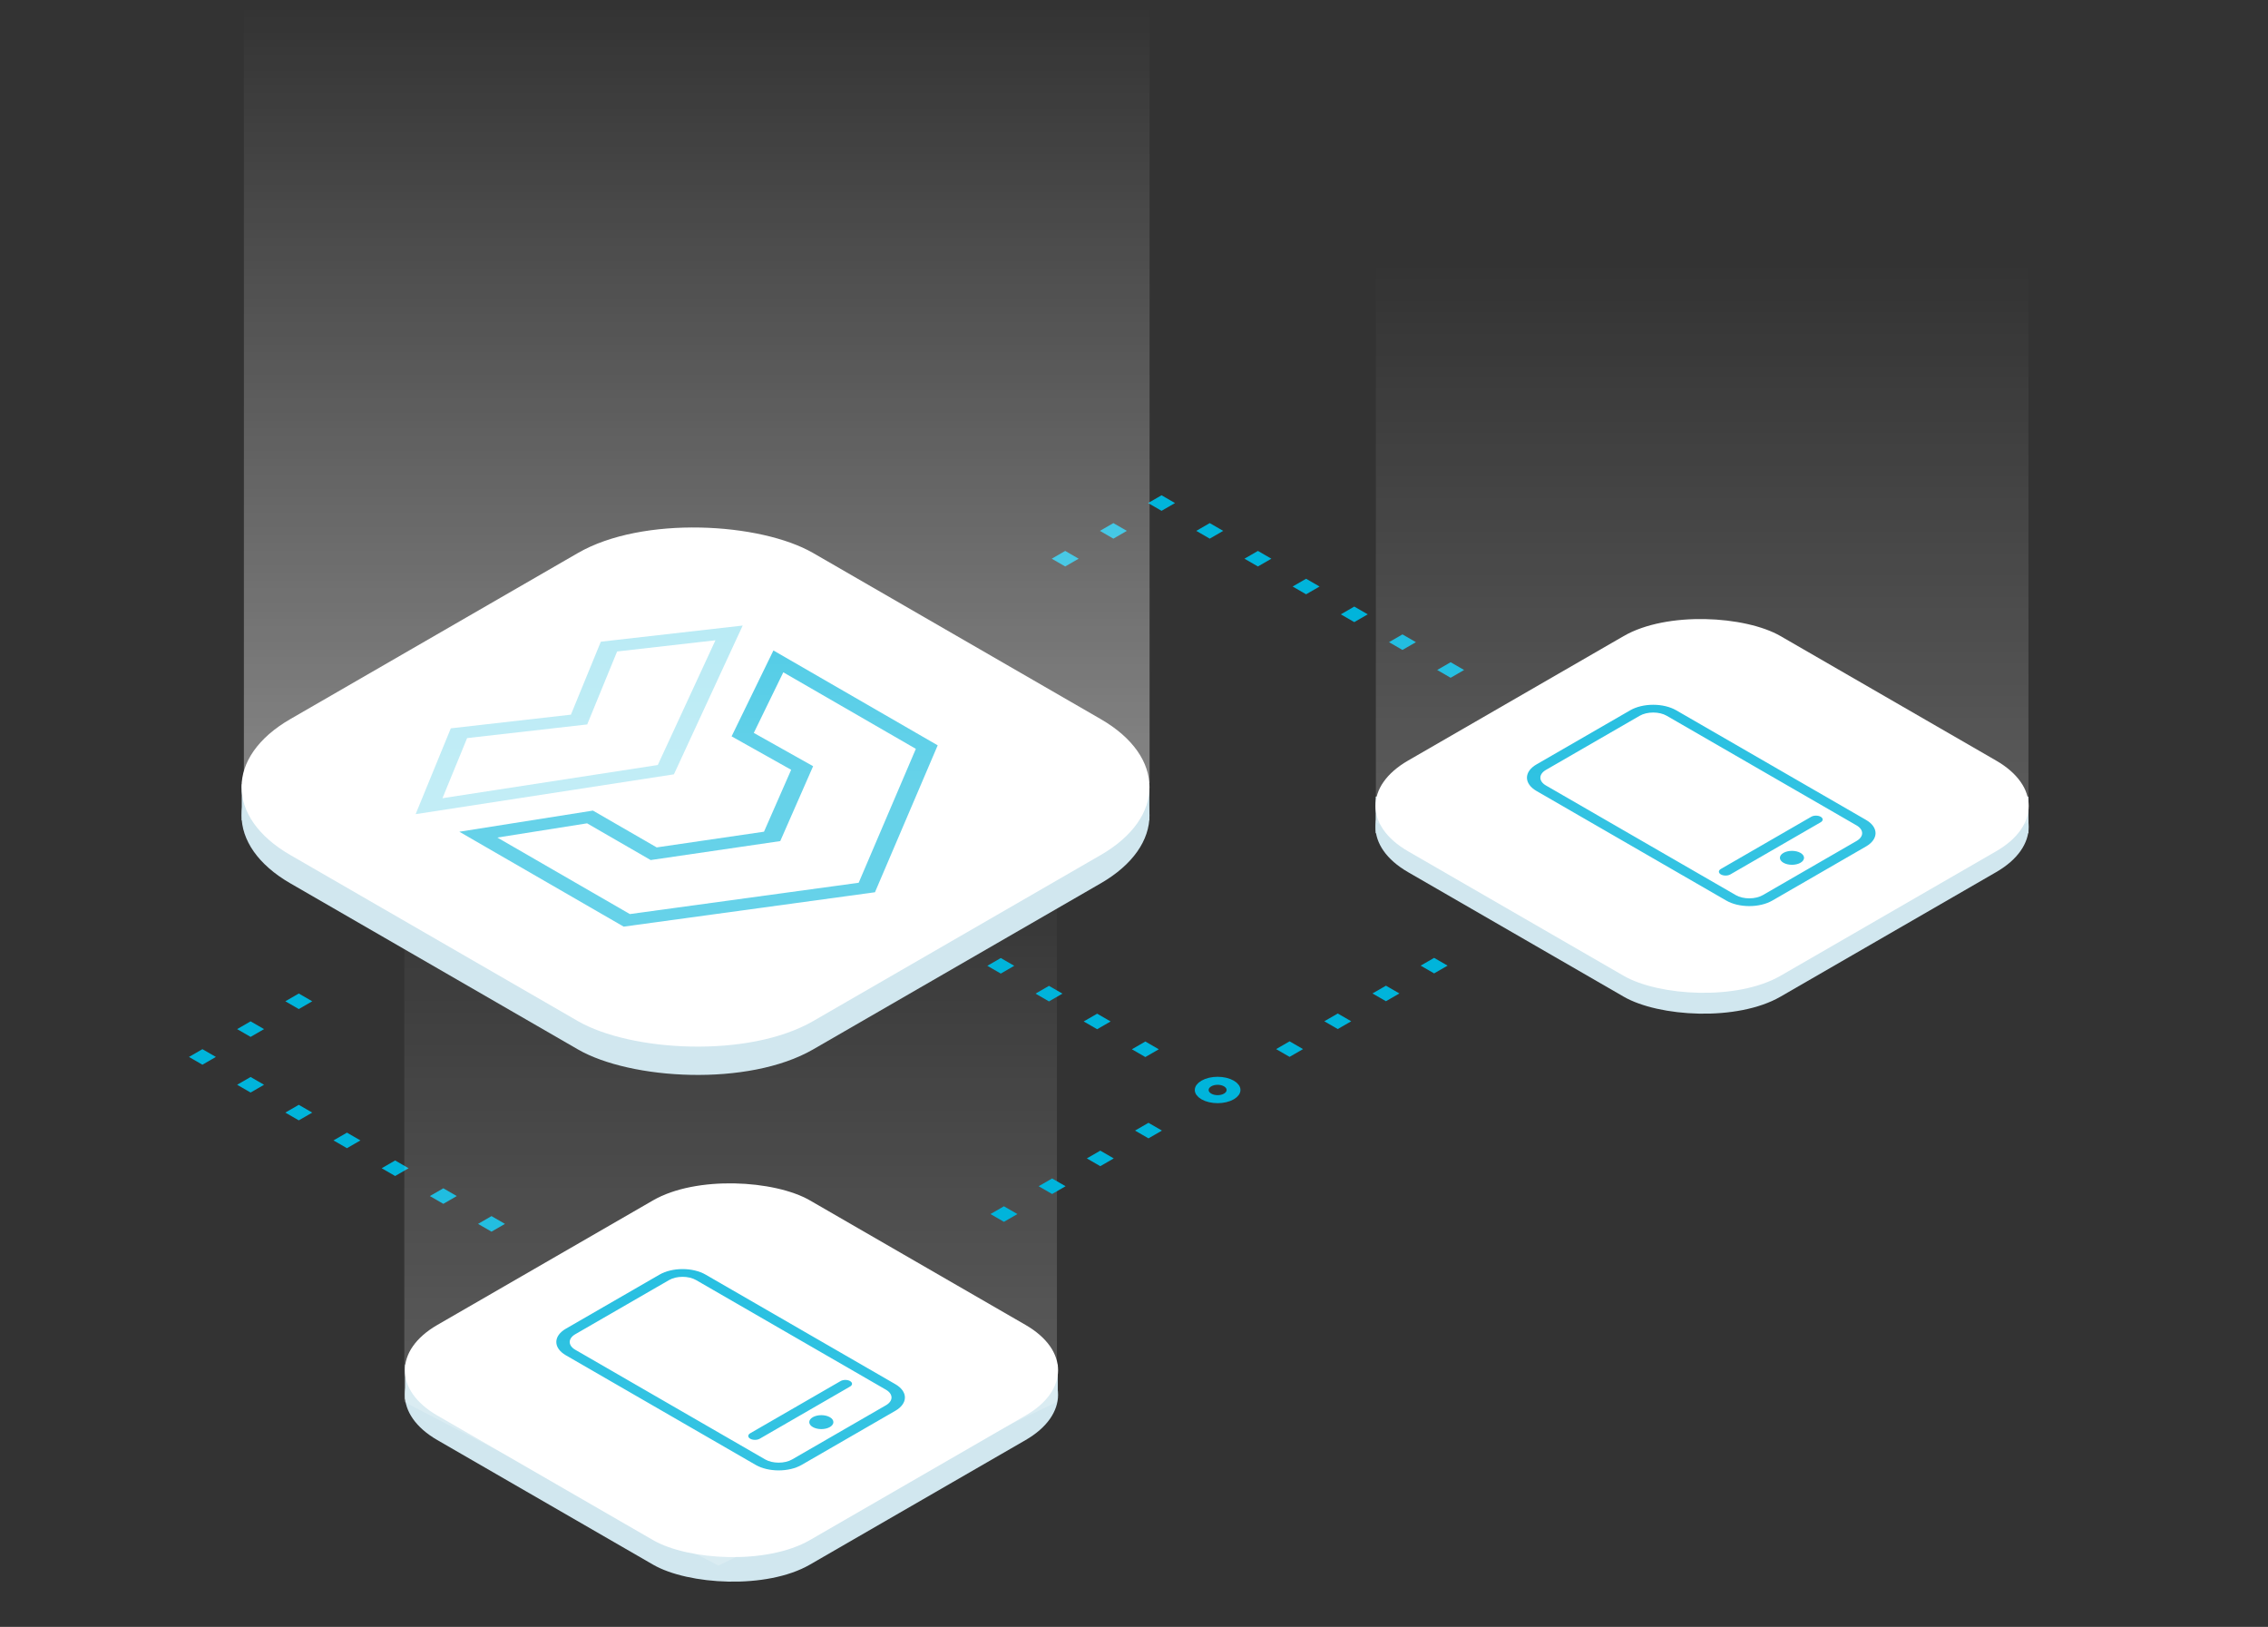 <svg width="601" height="431" viewBox="0 0 601 431" fill="none" xmlns="http://www.w3.org/2000/svg">
<rect x="0" y="0" width="601" height="431" fill="#333333" stroke="none"/>
<g clip-path="url(#clip0_401_11)">
<rect width="114" height="114" rx="24" transform="matrix(0.866 -0.5 0.866 0.5 352.316 219.042)" fill="#D1E7EF"/>
<rect x="364.553" y="211.041" width="172.969" height="9.692" fill="#D1E7EF"/>
<rect width="114" height="114" rx="24" transform="matrix(0.866 -0.5 0.866 0.5 352.316 213.513)" fill="white"/>
<path d="M482.473 217.835L458.527 231.66C457.833 232.06 456.709 232.06 456.015 231.66C455.321 231.259 455.321 230.61 456.015 230.209L479.96 216.384C480.654 215.983 481.779 215.983 482.473 216.384C483.167 216.785 483.167 217.434 482.473 217.835V217.835ZM472.595 225.956C471.994 226.303 471.658 226.772 471.658 227.262C471.658 227.752 471.995 228.221 472.595 228.567C473.195 228.914 474.008 229.108 474.856 229.108C475.704 229.108 476.518 228.914 477.118 228.567C477.717 228.221 478.054 227.751 478.054 227.262C478.054 226.772 477.718 226.302 477.118 225.956C476.518 225.61 475.704 225.415 474.856 225.415C474.008 225.415 473.194 225.61 472.595 225.956ZM494.49 217.223L444.166 188.168C442.552 187.238 440.365 186.716 438.085 186.716C435.805 186.716 433.618 187.238 432.005 188.168L407.143 202.521C405.533 203.453 404.628 204.716 404.628 206.032C404.629 207.348 405.533 208.611 407.143 209.543L457.468 238.598C459.081 239.527 461.269 240.049 463.548 240.049C465.828 240.049 468.015 239.527 469.629 238.598L494.49 224.244C496.1 223.312 497.004 222.05 497.005 220.733C497.005 219.417 496.101 218.154 494.49 217.223ZM434.518 189.619C435.465 189.073 436.748 188.767 438.086 188.767C439.423 188.767 440.706 189.073 441.653 189.619L491.978 218.674C492.923 219.22 493.454 219.961 493.454 220.734C493.453 221.506 492.923 222.246 491.978 222.793L467.117 237.147C466.17 237.692 464.886 237.999 463.549 237.998C462.212 237.999 460.929 237.692 459.981 237.147L409.657 208.092C408.712 207.545 408.182 206.805 408.181 206.033C408.181 205.26 408.712 204.519 409.657 203.972L434.518 189.619Z" fill="#00B4DB"/>
<rect width="114" height="114" rx="24" transform="matrix(0.866 -0.5 0.866 0.5 95.106 369.514)" fill="#D1E7EF"/>
<rect x="107.342" y="361.514" width="172.969" height="9.25" fill="#D1E7EF"/>
<rect width="114" height="114" rx="24" transform="matrix(0.866 -0.5 0.866 0.5 95.106 363.013)" fill="white"/>
<path d="M225.262 367.335L201.317 381.16C200.623 381.56 199.498 381.56 198.804 381.16C198.11 380.759 198.11 380.11 198.804 379.709L222.749 365.884C223.443 365.483 224.568 365.483 225.262 365.884C225.956 366.285 225.956 366.934 225.262 367.335V367.335ZM215.384 375.456C214.784 375.802 214.447 376.272 214.447 376.762C214.447 377.251 214.784 377.721 215.384 378.067C215.984 378.414 216.797 378.608 217.645 378.608C218.493 378.608 219.307 378.414 219.907 378.067C220.506 377.721 220.844 377.251 220.843 376.762C220.843 376.272 220.507 375.802 219.907 375.456C219.307 375.11 218.493 374.915 217.645 374.915C216.797 374.915 215.983 375.11 215.384 375.456ZM237.28 366.723L186.955 337.668C185.341 336.738 183.154 336.216 180.874 336.216C178.594 336.216 176.407 336.738 174.794 337.668L149.932 352.021C148.322 352.953 147.418 354.216 147.418 355.532C147.418 356.848 148.322 358.111 149.932 359.043L200.257 388.098C201.87 389.027 204.058 389.549 206.338 389.549C208.617 389.549 210.804 389.027 212.418 388.098L237.28 373.744C238.889 372.812 239.794 371.55 239.794 370.233C239.794 368.917 238.89 367.654 237.28 366.723ZM177.307 339.119C178.254 338.573 179.537 338.267 180.875 338.267C182.213 338.267 183.495 338.573 184.442 339.119L234.767 368.174C235.712 368.72 236.243 369.461 236.243 370.234C236.242 371.006 235.712 371.746 234.767 372.293L209.906 386.647C208.959 387.192 207.675 387.499 206.338 387.498C205.001 387.499 203.718 387.192 202.771 386.647L152.446 357.592C151.501 357.045 150.971 356.304 150.97 355.532C150.97 354.76 151.501 354.019 152.446 353.472L177.307 339.119Z" fill="#00B4DB"/>
<rect width="4.118" height="4.118" transform="matrix(-0.866 -0.5 0.866 -0.5 117.477 318.929)" fill="#00B4DB"/>
<rect width="4.118" height="4.118" transform="matrix(-0.866 -0.5 0.866 -0.5 79.174 296.815)" fill="#00B4DB"/>
<rect width="4.118" height="4.118" transform="matrix(-0.866 -0.5 0.866 -0.5 130.244 326.3)" fill="#00B4DB"/>
<rect width="4.118" height="4.118" transform="matrix(-0.866 -0.5 0.866 -0.5 104.709 311.557)" fill="#00B4DB"/>
<rect width="4.118" height="4.118" transform="matrix(-0.866 -0.5 0.866 -0.5 66.406 289.443)" fill="#00B4DB"/>
<rect width="4.118" height="4.118" transform="matrix(-0.866 -0.5 0.866 -0.5 91.941 304.186)" fill="#00B4DB"/>
<rect width="4.118" height="4.118" transform="matrix(-0.866 -0.5 0.866 -0.5 53.639 282.072)" fill="#00B4DB"/>
<rect width="4.118" height="4.118" transform="matrix(-0.866 -0.5 0.866 -0.5 66.406 274.701)" fill="#00B4DB"/>
<rect width="4.118" height="4.118" transform="matrix(-0.866 -0.5 0.866 -0.5 79.174 267.329)" fill="#00B4DB"/>
<rect width="4.118" height="4.118" transform="matrix(-0.866 -0.5 -0.866 0.5 375.207 170.128)" fill="#00B4DB"/>
<rect width="4.118" height="4.118" transform="matrix(-0.866 -0.5 -0.866 0.5 336.904 148.013)" fill="#00B4DB"/>
<rect width="4.118" height="4.118" transform="matrix(-0.866 -0.5 -0.866 0.5 387.975 177.499)" fill="#00B4DB"/>
<rect width="4.118" height="4.118" transform="matrix(-0.866 -0.5 -0.866 0.5 362.439 162.756)" fill="#00B4DB"/>
<rect width="4.118" height="4.118" transform="matrix(-0.866 -0.5 -0.866 0.5 324.137 140.642)" fill="#00B4DB"/>
<rect width="4.118" height="4.118" transform="matrix(-0.866 -0.5 -0.866 0.5 349.672 155.385)" fill="#00B4DB"/>
<rect width="4.118" height="4.118" transform="matrix(-0.866 -0.5 -0.866 0.5 311.369 133.271)" fill="#00B4DB"/>
<rect width="4.118" height="4.118" transform="matrix(-0.866 -0.5 -0.866 0.5 298.602 140.642)" fill="#00B4DB"/>
<rect width="4.118" height="4.118" transform="matrix(-0.866 -0.5 -0.866 0.5 285.834 148.013)" fill="#00B4DB"/>
<path opacity="0.2" d="M107.139 223.095H280.072L280.072 371.413L190.363 414.763L107.139 371.413L107.139 223.095Z" fill="url(#paint0_linear_401_11)"/>
<rect x="64.066" y="207.763" width="240.5" height="9.562" fill="#D1E7EF"/>
<rect width="160" height="160" rx="36" transform="matrix(0.866 -0.5 0.866 0.5 45.748 216.013)" fill="#D1E7EF"/>
<rect width="160" height="160" rx="36" transform="matrix(0.866 -0.5 0.866 0.5 45.748 208.513)" fill="white"/>
<path fill-rule="evenodd" clip-rule="evenodd" d="M121.723 220.349L157.12 214.746L174.017 224.501L202.452 220.341L209.651 203.938L193.866 195.081L204.949 172.326L248.481 197.459L231.857 236.383L165.267 245.49L121.723 220.349ZM199.748 194.168L215.467 202.988L206.76 222.828L172.419 227.852L155.571 218.124L131.791 221.889L166.903 242.161L227.541 233.868L242.692 198.391L207.568 178.112L199.748 194.168Z" fill="#00B4DB"/>
<path opacity="0.4" fill-rule="evenodd" clip-rule="evenodd" d="M119.463 192.954L151.287 189.334L159.214 170.004L196.807 165.727L178.582 205.141L110.14 215.69L119.463 192.954ZM117.25 211.466L174.307 202.672L189.586 169.629L163.531 172.592L155.604 191.922L123.78 195.543L117.25 211.466Z" fill="#00B4DB"/>
<path opacity="0.4" d="M64.629 1.513H304.629L304.629 207.353L180.129 267.513L64.629 207.353L64.629 1.513Z" fill="url(#paint1_linear_401_11)"/>
<path opacity="0.2" d="M364.592 69.513H537.525L537.525 217.832L447.816 261.181L364.592 217.832L364.592 69.513Z" fill="url(#paint2_linear_401_11)"/>
<rect width="4.118" height="4.118" transform="matrix(0.866 -0.5 0.866 0.5 262.467 321.637)" fill="#00B4DB"/>
<rect width="4.118" height="4.118" transform="matrix(0.866 -0.5 0.866 0.5 275.234 314.266)" fill="#00B4DB"/>
<rect width="4.118" height="4.118" transform="matrix(0.866 -0.5 0.866 0.5 288.002 306.895)" fill="#00B4DB"/>
<rect width="4.118" height="4.118" transform="matrix(0.866 -0.5 0.866 0.5 300.77 299.523)" fill="#00B4DB"/>
<rect width="4.118" height="4.118" transform="matrix(0.866 -0.5 0.866 0.5 350.928 270.564)" fill="#00B4DB"/>
<rect width="4.118" height="4.118" transform="matrix(0.866 -0.5 0.866 0.5 338.16 277.936)" fill="#00B4DB"/>
<rect width="4.118" height="4.118" transform="matrix(0.866 -0.5 0.866 0.5 363.695 263.193)" fill="#00B4DB"/>
<rect width="4.118" height="4.118" transform="matrix(0.866 -0.5 0.866 0.5 376.463 255.822)" fill="#00B4DB"/>
<rect width="4.118" height="4.118" transform="matrix(-0.866 -0.5 0.866 -0.5 290.736 272.67)" fill="#00B4DB"/>
<rect width="4.118" height="4.118" transform="matrix(-0.866 -0.5 0.866 -0.5 303.504 280.042)" fill="#00B4DB"/>
<rect width="4.118" height="4.118" transform="matrix(-0.866 -0.5 0.866 -0.5 277.969 265.299)" fill="#00B4DB"/>
<rect width="4.118" height="4.118" transform="matrix(-0.866 -0.5 0.866 -0.5 265.201 257.928)" fill="#00B4DB"/>
<circle r="3.442" transform="matrix(0.866 -0.5 0.866 0.5 322.661 288.766)" stroke="#00B4DB" stroke-width="3"/>
</g>
<defs>
<linearGradient id="paint0_linear_401_11" x1="193.605" y1="223.095" x2="193.605" y2="371.413" gradientUnits="userSpaceOnUse">
<stop stop-color="white" stop-opacity="0"/>
<stop offset="1" stop-color="white"/>
</linearGradient>
<linearGradient id="paint1_linear_401_11" x1="184.629" y1="1.513" x2="184.629" y2="207.353" gradientUnits="userSpaceOnUse">
<stop stop-color="white" stop-opacity="0"/>
<stop offset="1" stop-color="white"/>
</linearGradient>
<linearGradient id="paint2_linear_401_11" x1="451.058" y1="69.513" x2="451.058" y2="217.832" gradientUnits="userSpaceOnUse">
<stop stop-color="white" stop-opacity="0"/>
<stop offset="1" stop-color="white"/>
</linearGradient>
<clipPath id="clip0_401_11">
<rect width="601" height="431" fill="white"/>
</clipPath>
</defs>
</svg>
